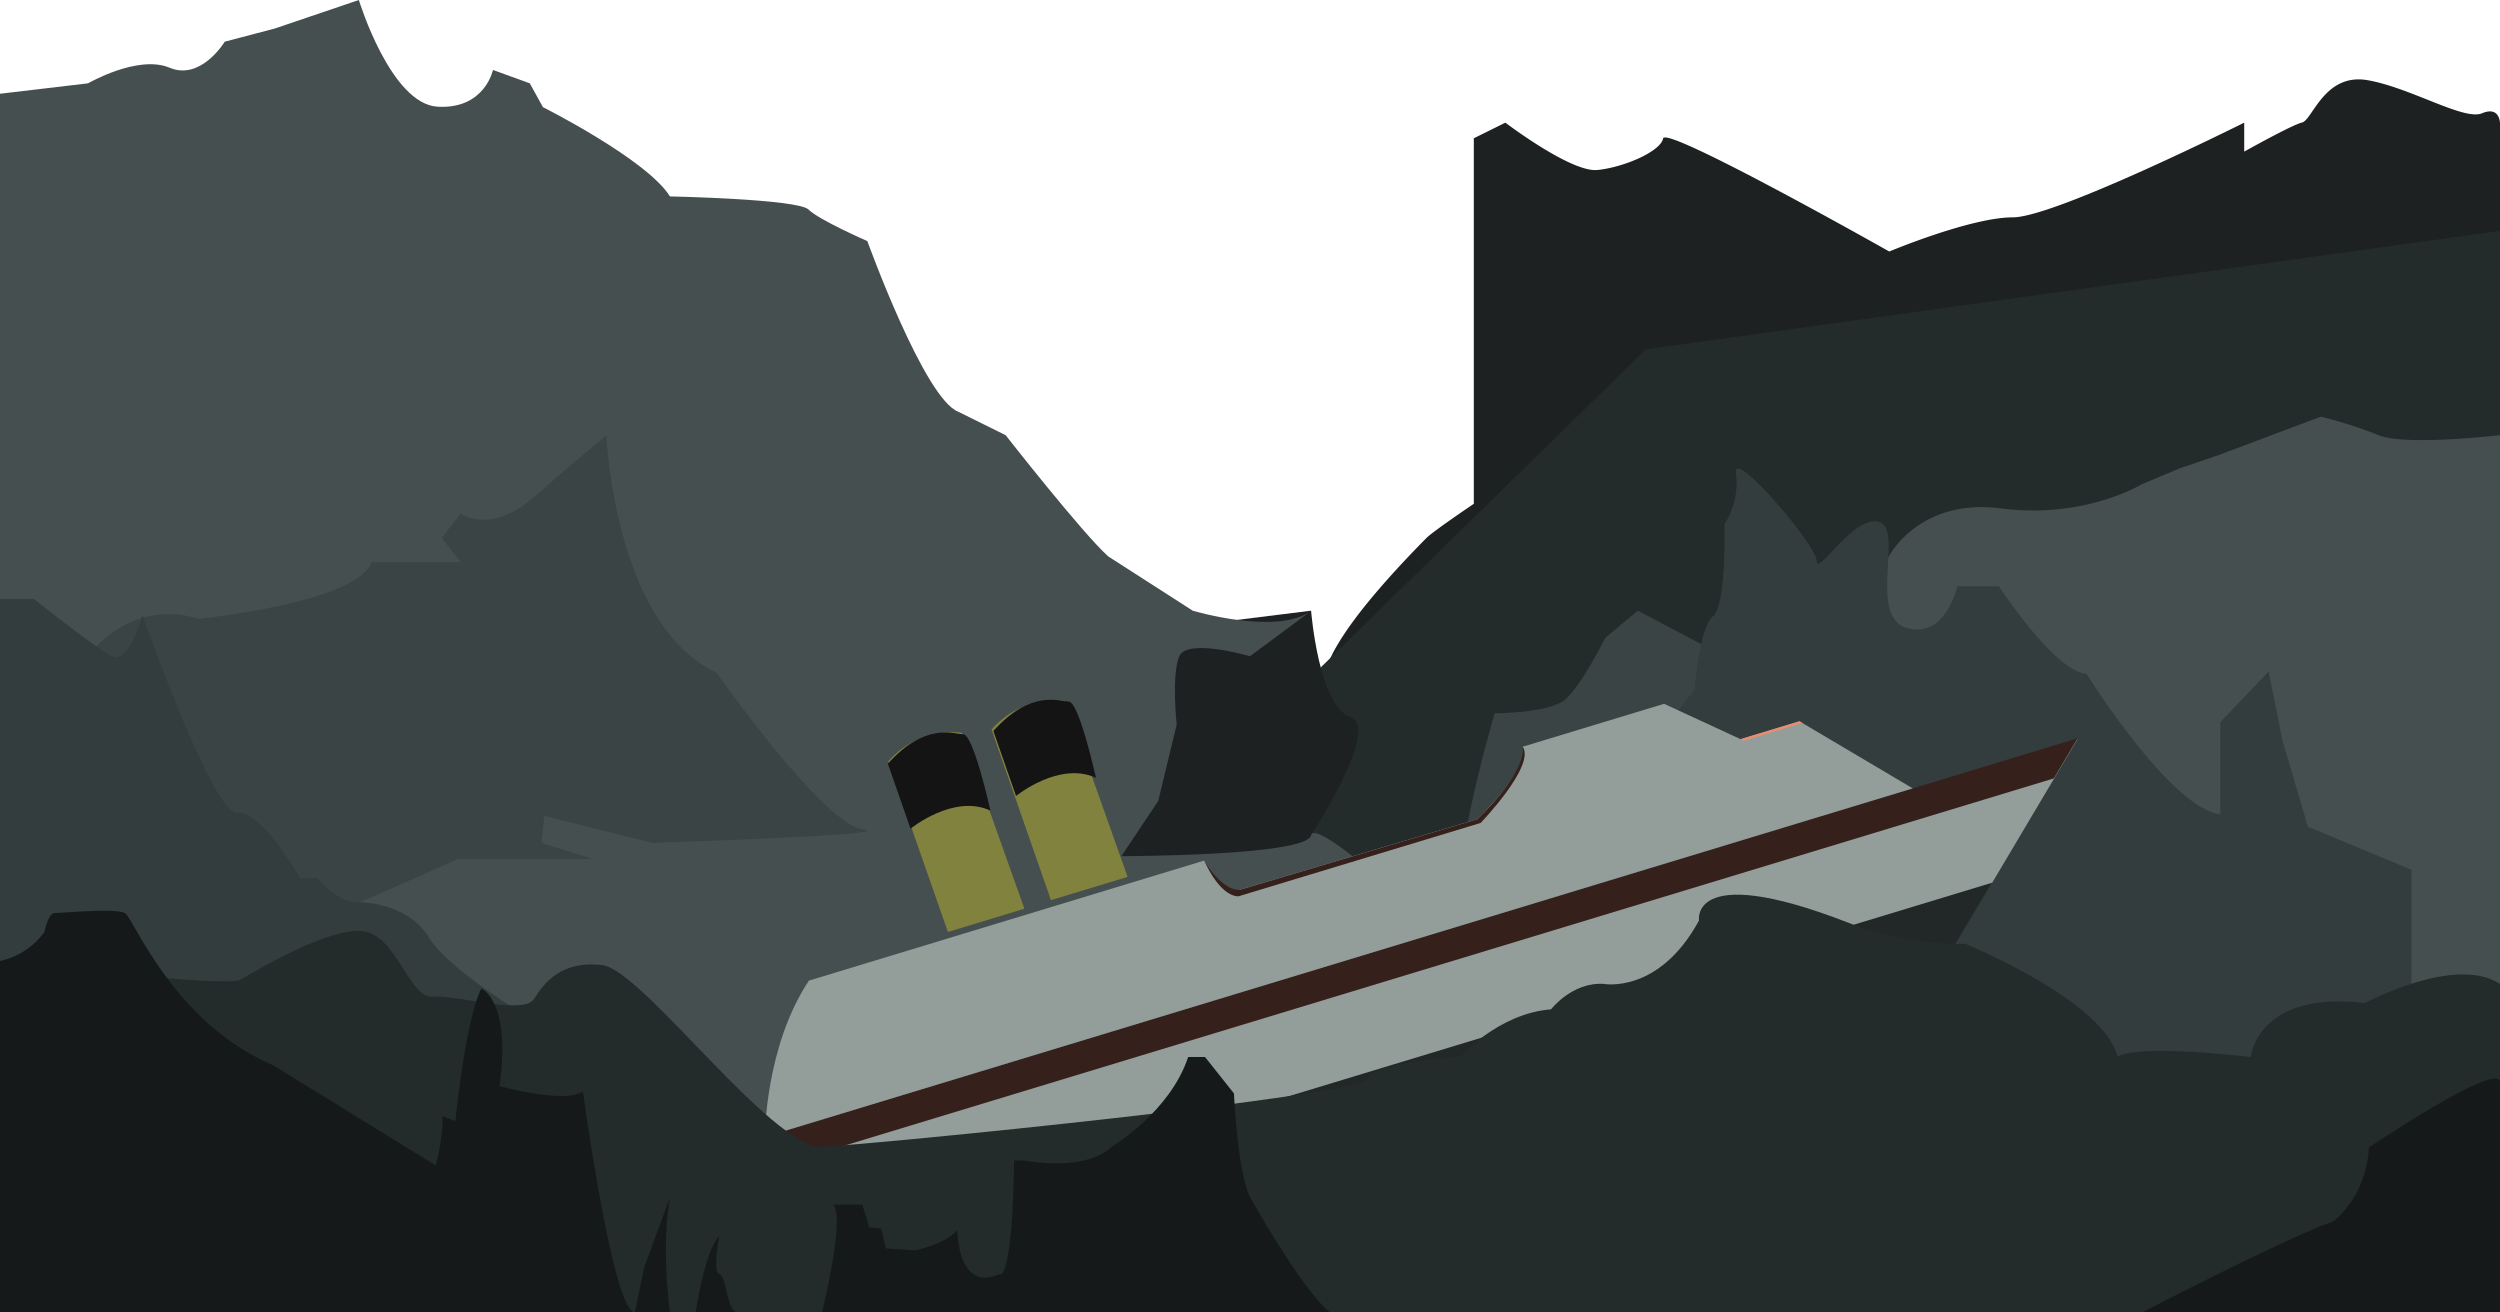 <svg id="f6341b75-7941-4168-9f47-c5d96fdeeaf9" data-name="Layer 2" xmlns="http://www.w3.org/2000/svg" viewBox="0 0 480 252"><defs><style>.e0afff10-7c74-4419-80db-7e3ad0f32c25{fill:#1e2121;}.eb2149b6-9205-46d0-b200-d2a2600a2c96{fill:#242b2b;}.e6c35bb3-5b69-4476-afb1-ffa3be8570eb{fill:#464f4f;}.a467e39a-d2af-4d99-9ed7-d7fc6422ee84{fill:#3b4444;}.b4174872-ea63-4a11-83f9-5d2115f40c65{fill:#343d3d;}.f274a61d-d579-490c-9549-207abdca069c{fill:#222828;}.f7f6ed30-828f-4dba-a95f-bec3da003210{fill:#939e9a;}.ab78d3b3-79b2-4d12-aa15-4cbac634e869{fill:#35201c;}.bb0a9fcd-7848-4519-a897-6f245f0959e6{fill:#ea8b73;}.a71113d4-d80a-4c9e-911c-10c186ee9d1d{fill:#151919;}.b948fbcc-3282-46fe-a7ed-0a96815604d8{fill:#82823f;}.bdcdeaaa-f732-4314-9cb7-ccf4e9e9bbb3{fill:#141414;}</style></defs><title>bottom</title><path class="e0afff10-7c74-4419-80db-7e3ad0f32c25" d="M273.88,103.29c1.28-1.29,9.09-6.56,9.09-6.56V26.55l6.06-3s12.62,9.6,17.67,9.09,12.11-3.53,12.62-6.06,43.42,21.71,43.42,21.71,15.65-6.56,23.73-6.56,44.42-18.18,44.42-18.18v5.56S440,24,442,23.52s4.3-9.58,12.6-8.12,18.5,7.81,21.95,6.35S480,23.7,480,23.7V56.39S460.94,72,454.6,72.49s-17.57-2.93-25.37,2-52.29,7.32-52.29,7.32-42.85,1.15-58,8.14a134,134,0,0,0-27.58,17.71l-12,2s-28,19.28-24.09,23.67C255.34,133.23,247.33,130.2,273.88,103.29Z"/><polygon class="eb2149b6-9205-46d0-b200-d2a2600a2c96" points="244.63 136.9 316 67.08 480 44.33 480 121.9 255.34 190.17 244.63 136.9"/><path class="e6c35bb3-5b69-4476-afb1-ffa3be8570eb" d="M362.57,107s5.66-11.45,21.69-9.38,27-4.66,27-4.66l7.15-3,7.75-2.65L445.62,80a84,84,0,0,1,11.05,3.55c5.17,2.14,23.33,0,23.33,0V193.79H433.4l-80.17-63.58Z"/><path class="e0afff10-7c74-4419-80db-7e3ad0f32c25" d="M251.73,117.25s1.45,18.36,7.51,20.38-7.51,22.71-7.51,22.71l-4.1,21.71-60.08-7.19,22.21-52.38Z"/><path class="e6c35bb3-5b69-4476-afb1-ffa3be8570eb" d="M0,18l16.9-2s9.59-5.55,15.65-3,10.6-5,10.6-5l9.6-2.52L68.9,0S75,20,84.05,20.49s10.6-7.06,10.6-7.06L101.72,16l2.52,4.57s20,10.07,24.39,17.14c0,0,24.59.51,26.6,2.52s11.3,6.06,11.3,6.06S177.45,76.54,184,79.06l9.09,4.5s14.64,18.72,19.69,23.27L229,117.25s16.29,4.87,22.78,0L240,126s-12.06-3.55-13.58,0-.5,13.14-.5,13.14l-3.54,14.64-7.07,10.6s35.48,0,36.42-4,27.7,21.21,27.7,21.21V252H0Z"/><path class="a467e39a-d2af-4d99-9ed7-d7fc6422ee84" d="M267.28,187.76l6.23-12.9h5.7s1-14.58,7.77-37.91c0,0,10.37,0,13.48-2.59s7.78-11.92,7.78-11.92l6.22-5.19L331.05,126l-37.33,95.45h-42S268.32,195,267.28,187.76Z"/><path class="a467e39a-d2af-4d99-9ed7-d7fc6422ee84" d="M16.9,126s7.77-11.34,21.25-7.19c0,0,30.59-3.11,33.18-10.89H88.44l-3.63-4.66,3.63-4.67s5.7,4.15,14-3.11,14-11.92,14-11.92,1.39,36.28,21.17,45.62c0,0,20.3,29,28.08,30.06s-40.43,2.6-40.43,2.6l-20.74-5.19-.52,5.19,9.85,3.11H87.92l-27,11.92Z"/><path class="b4174872-ea63-4a11-83f9-5d2115f40c65" d="M0,115H6.51s12,9.59,15.12,11,5.73-7.92,5.73-7.92,13.55,38.56,18.24,38,12,12.51,12,12.51h3.35s3.78,4.63,7.58,4.63S79.1,174.61,82.36,180s15.45,13,15.45,13l57.46,34.45,139.23-14-2.72-18.26s6.12-28.66,11.87-31.75,12.84-11.07,12.84-15.94,8.85-15,8.85-15,.89-12,3.54-14.16,2.22-17.71,2.22-17.71a14.53,14.53,0,0,0,2.21-9.73c-.89-5.31,15.49,13.72,15.49,16.82s7.08-8.86,11.95-7.53-2.21,18.15,5.31,20.36,9.74-8,9.74-8h8s10.62,16.37,16.82,16.81c0,0,15.93,25.68,25.67,27v-17.7l9.29-9.74,2.66,13.28,4.87,16.51L463,167v85H0Z"/><polygon class="f274a61d-d579-490c-9549-207abdca069c" points="148.62 240.38 162.43 248.45 373.59 184.33 382.51 169.35 148.62 240.38"/><path class="f7f6ed30-828f-4dba-a95f-bec3da003210" d="M138.07,221s2.36.1,4.45,5,6.09,14.47,6.09,14.47l233.9-71,16.4-27.61Z"/><polygon class="ab78d3b3-79b2-4d12-aa15-4cbac634e869" points="142.52 225.91 394.34 149.45 398.91 141.74 138.07 220.95 142.52 225.91"/><path class="f7f6ed30-828f-4dba-a95f-bec3da003210" d="M146.86,218.28s0-17.28,8.45-30l75.9-23.05s4,6.76,7.16,5.51l45.31-13.48s10.4-10,8.68-13.89l27.14-8.24,14.69,6.79,11.31-3.43,21.75,12.88Z"/><path class="ab78d3b3-79b2-4d12-aa15-4cbac634e869" d="M231.21,165.22s2.82,6.78,6.55,6.88L284.29,158s10.57-11,8.07-14.61c0,0,1.2,4.27-8.68,13.89l-45.31,13.48S235.42,171.93,231.21,165.22Z"/><polygon class="bb0a9fcd-7848-4519-a897-6f245f0959e6" points="334.19 141.91 334.74 142.25 346.07 138.81 345.5 138.48 334.19 141.91"/><path class="eb2149b6-9205-46d0-b200-d2a2600a2c96" d="M406.57,202.94s2-2.63,25.57,0c0,0,1.22-12.8,21.92-10.36,0,0,17.38-9.34,25.94-3.66V252H0V184.5s43.29,5.24,46.13,3.61,17-10.14,23.54-9.33,8.93,13,13.4,12.58,17.45,3.65,19.48.41,5.28-7.31,13-6.5,32.62,35.31,42.29,34.91,103.43-9.74,104.64-13,17.86-4.25,17.86-4.25,7.31-8.33,17.46-9.14c0,0,4.06-5.28,10.14-4.88,0,0,10.56,2,18.27-12.17,0,0-2-12.18,31.66,1.62,0,0,10.15,3.25,19.48,2.84C377.34,181.21,404.13,192.19,406.57,202.94Z"/><path class="a71113d4-d80a-4c9e-911c-10c186ee9d1d" d="M0,184.5a14.12,14.12,0,0,0,8.54-5.59s.69-3.6,1.94-3.6,11.74-1,13.49,0,9.24,21,28.48,29.22l31.22,19.24s1.5-5.75,1.25-9.5l2.5,1s2-19.73,5-25.47c0,0,5.75,2.24,3.5,18.73,0,0,12.74,3.5,16,1,0,0,5.77,42.47,10,42.47H0Z"/><path class="a71113d4-d80a-4c9e-911c-10c186ee9d1d" d="M128.63,229.89l-4.92,13.37L121.87,252h6.76S126.87,239.74,128.63,229.89Z"/><path class="a71113d4-d80a-4c9e-911c-10c186ee9d1d" d="M133.56,252s1.75-11.91,4.57-14.72c0,0-1.41,7,0,7.36s1.41,7.36,3.52,7.36Z"/><path class="a71113d4-d80a-4c9e-911c-10c186ee9d1d" d="M157.83,252s4.57-18.59,2.11-20.7h5.63l1.34,4.36,2.29.17.88,3.87,5.62.35s5.63-1.05,8.1-3.87c0,0,0,12,8.09,8.46,0,0,2.46,2.1,2.81-21.83h1.94s11.57,2.4,17-2.77c0,0,11-6.56,14.49-17.1h3.23l5.56,7s.64,15,3.1,19.93c0,0,9.78,17.6,15.34,22.11Z"/><path class="a71113d4-d80a-4c9e-911c-10c186ee9d1d" d="M411.25,252s27.17-14.13,36.8-17.53c0,0,6.22-4.53,6.79-14.15,0,0,25.16-17,25.16-12.46V252Z"/><path class="b948fbcc-3282-46fe-a7ed-0a96815604d8" d="M201.78,172.82l-11.41-32.74a16.31,16.31,0,0,1,14.13-5.5l12,33.78Z"/><path class="b948fbcc-3282-46fe-a7ed-0a96815604d8" d="M182,178.94,170.55,146.2a16.28,16.28,0,0,1,14.13-5.5l12,33.77Z"/><path class="bdcdeaaa-f732-4314-9cb7-ccf4e9e9bbb3" d="M174.82,159.11s8.24-6.74,15.34-3.48c0,0-3.21-14.53-5.19-14.64s-7.38-2.3-14.5,5.64Z"/><path class="bdcdeaaa-f732-4314-9cb7-ccf4e9e9bbb3" d="M195.08,152.83s8.24-6.74,15.34-3.49c0,0-3.21-14.53-5.19-14.63s-7.38-2.31-14.5,5.64Z"/></svg>